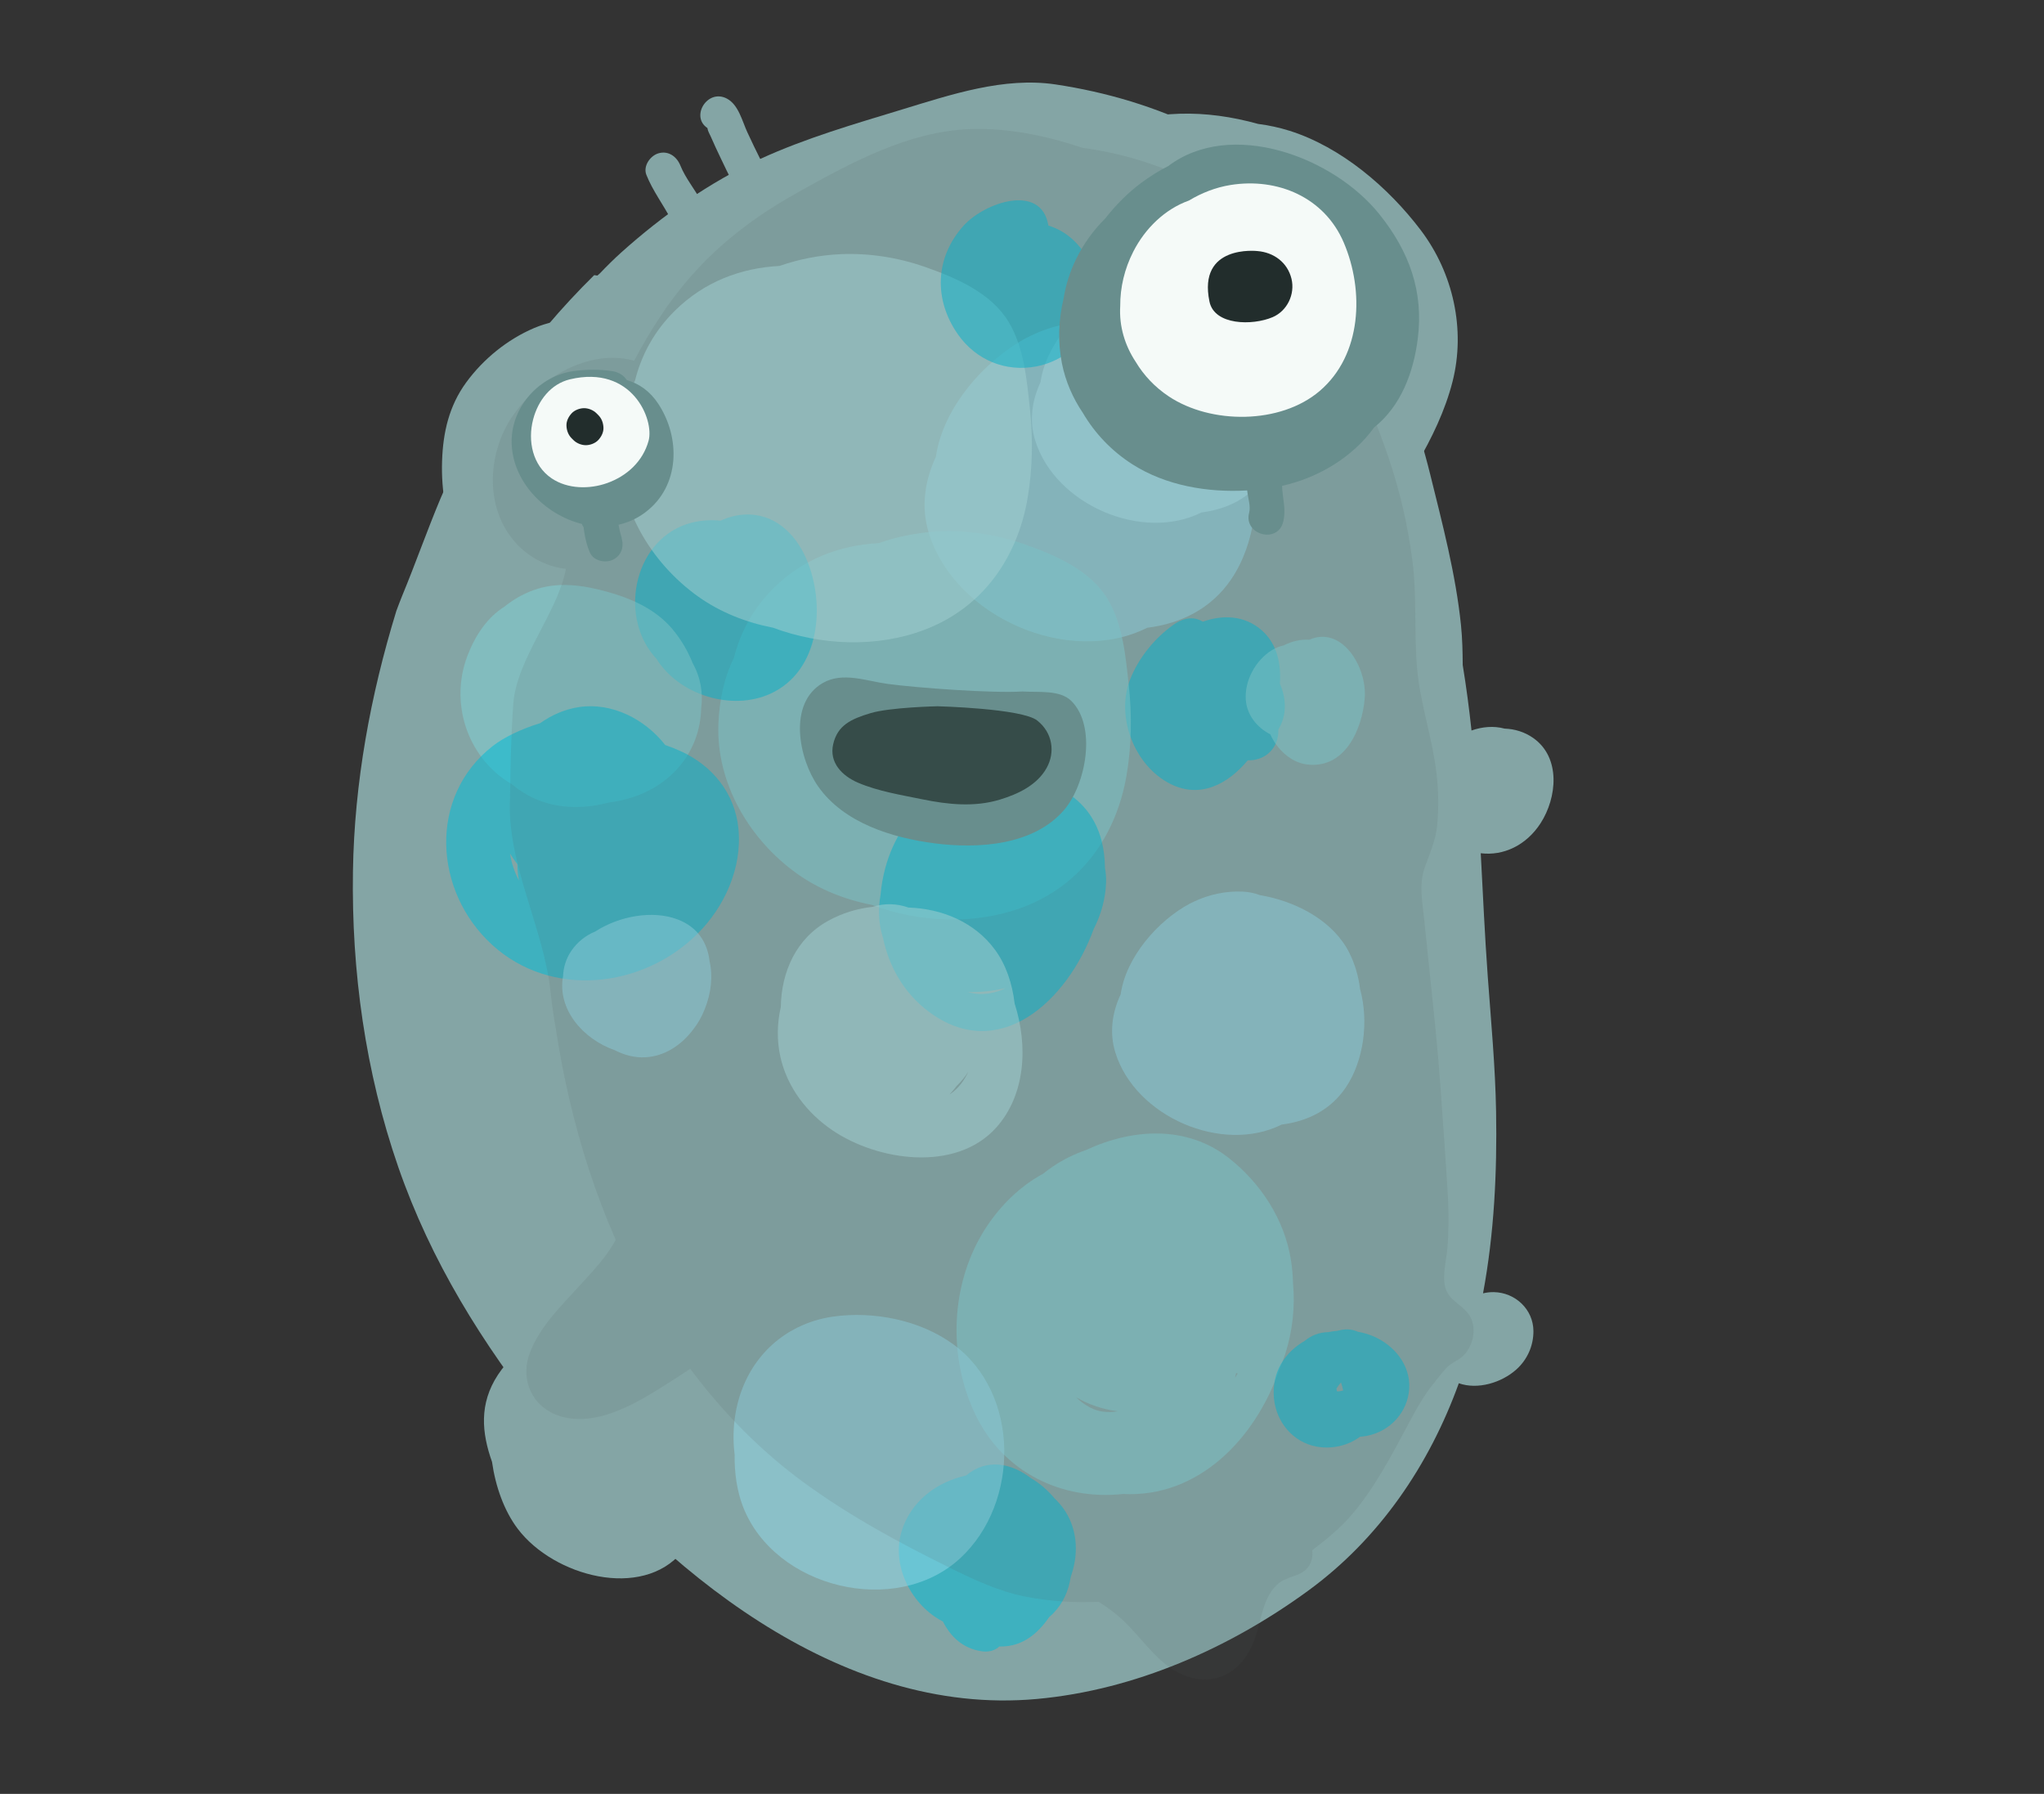<?xml version="1.0" encoding="utf-8"?>
<!-- Generator: Adobe Illustrator 16.0.0, SVG Export Plug-In . SVG Version: 6.00 Build 0)  -->
<!DOCTYPE svg PUBLIC "-//W3C//DTD SVG 1.1//EN" "http://www.w3.org/Graphics/SVG/1.1/DTD/svg11.dtd">
<svg version="1.1" xmlns="http://www.w3.org/2000/svg" xmlns:xlink="http://www.w3.org/1999/xlink" x="0px" y="0px"
	 width="408.332px" height="358.334px" viewBox="0 0 408.332 358.334" enable-background="new 0 0 408.332 358.334"
	 xml:space="preserve">
<rect x="0" y="0" width="408.332" height="358.334" fill="#333333" stroke="none"/>
<g class="3d-body">
	<g>
		<path fill="#84A5A5" d="M307.755,164.453c3.309-5.111,4.089-13.14-1.455-17.034c-1.737-1.224-3.723-1.813-5.726-1.878
			c-2.157-0.586-4.447-0.384-6.608,0.375c-0.473-4.37-1.041-8.732-1.756-13.064c-0.022-2.658-0.074-5.312-0.343-7.945
			c-1.039-10.176-3.722-20.299-6.163-30.193c-2.435-9.866-6.039-19.699-10.135-28.991c-3.738-8.481-8.743-16.133-14.732-23.165
			c-2.904-3.408-5.679-7.002-9.179-9.816c-3.389-2.725-7.562-4.862-11.451-6.805c-9.188-4.588-19.215-7.551-29.318-9.068
			c-10.3-1.546-20.878,2.012-30.646,4.989c-9.619,2.934-19.271,5.712-28.429,9.916c-10.056,4.615-19.452,11.254-27.683,18.632
			c-1.491,1.341-2.91,2.752-4.292,4.201c-0.167,0.144-0.33,0.291-0.496,0.437c-0.214-0.033-0.427-0.058-0.641-0.086
			c-13.033,12.85-23.642,27.771-30.739,44.709c-2.686,6.409-4.984,12.976-7.642,19.397c-0.368,0.89-0.743,1.912-1.147,2.984
			c-5.171,16.861-8.384,34.269-8.663,51.96c-0.314,20.011,2.482,40.141,9.042,59.076c6.523,18.824,16.84,35.396,29.204,50.904
			c23.27,29.187,58.67,59.004,98.4,55.38c19.563-1.784,38.441-10.133,54.217-21.654c14.162-10.346,24.139-25.027,30.058-41.41
			c3.761,1.337,8.531-0.1,11.494-2.753c2.194-1.966,3.43-4.747,3.411-7.678c-0.028-4.327-3.62-7.694-7.91-7.772
			c-0.722-0.014-1.446,0.072-2.158,0.241c2.232-11.935,2.819-24.214,2.608-36.295c-0.158-9.051-1.014-18.038-1.669-27.058
			c-0.594-8.18-0.956-16.37-1.396-24.556C300.36,171,304.912,168.844,307.755,164.453z"/>
		<path fill="#84A5A5" d="M123.844,63c-1.662,0.562-3.003,0.04-4.672-0.054c-1.547-0.086-2.963,0.198-4.483,0.496
			c-2.73,0.532-5.423,0.99-7.991,2.087c-5.339,2.276-10.162,6.196-13.574,10.876c-3.418,4.687-4.617,9.947-4.81,15.668
			c-0.103,3.021,0.111,6.068,0.679,9.038c0.324,1.706,0.689,3.338,0.931,5.057c0.119,0.843,0.676,2.103,0.479,2.947
			c-1.021,4.41,5.767,6.292,6.79,1.872c1-4.32-1.136-9.058-1.649-13.324c-0.633-5.277-0.406-11.176,2.391-15.829
			c2.639-4.386,7.171-8.117,11.914-10.014c2.286-0.914,5.468-1.642,7.955-1.825c2.805-0.209,5.109,0.744,7.913-0.206
			C129.984,68.343,128.153,61.539,123.844,63z"/>
		<path fill="#84A5A5" d="M283.827,45.975c-6.474-8.544-15.877-16.589-26.213-19.852c-2.081-0.657-4.178-1.099-6.279-1.369
			c-10.456-2.909-20.883-2.959-31.56,1.327c-1.402,0.562-2.789,1.138-4.152,1.739c-2.591,0.062-5.107,0.186-7.635,1.028
			c-2.171,0.725-2.766,2.833-2.262,4.546c-1.676,1.255-3.259,2.66-4.713,4.286c-4.928,5.507-8.907,11.846-10.976,18.977
			c-0.952,3.286,3.499,6.074,5.885,3.426c2.023-2.247,3.341-4.986,5.343-7.236c2.19-2.458,4.917-4.578,7.558-6.521
			c5.556-4.083,11.422-7.666,17.786-10.344c1.463-0.616,2.936-1.176,4.416-1.676c3.85-0.052,7.69-0.014,11.497,0.625
			c3.412,0.573,6.791,1.318,10.092,2.29c-0.138,0.978,0.131,2,0.999,2.794c2.18,1.996,4.663,3.556,6.747,5.668
			c2.422,2.453,4.492,5.078,6.39,7.958c1.413,2.147,2.827,4.322,4.068,6.573c0.386,0.834,0.763,1.673,1.143,2.509
			c0.82,3.787,1.705,7.427,3.281,11.081c0.062,0.143,0.14,0.264,0.216,0.388c-0.438,2.99-1.167,5.951-2.045,8.815
			c-2.593,8.468-7.317,15.761-14.167,21.386c-1.053,0.863-1.334,1.914-1.124,2.887c-2.356,2.425-4.812,4.749-7.326,6.972
			c-3.402,3.007,1.593,7.971,4.979,4.979c5.067-4.477,10.104-9.474,14.547-14.92c1.022,0.595,2.288,0.722,3.401-0.021
			c1.754-1.169,2.925-2.712,4.158-4.421c1.719-2.384,3.631-4.606,5.121-7.155c3.004-5.136,5.695-10.688,7.17-16.474
			C292.825,65.827,290.306,54.522,283.827,45.975z"/>
		<path fill="#84A5A5" d="M139.344,303.438c-0.085-2.679-3.625-3.92-5.724-2.395c0.779-2.043-0.268-4.926-3.144-5.038
			c-2.245-0.088-4.51-0.827-6.568-1.987c-0.037-0.082-0.076-0.165-0.113-0.244c-2.16-4.591-5.911-9.604-10.979-11.08
			c-0.581-2.254-1.165-4.512-1.948-6.691c2.509-1.656,5.38-2.926,7.655-4.065c2.526-1.265,2.175-6.017-0.841-6.436
			c-7.071-0.979-14.342,3.23-18.199,9.102c-3.824,5.82-3.239,11.64-1.193,17.397c0.7,4.927,2.415,9.781,5.146,13.387
			c7.211,9.511,24.824,14.235,32.836,4.593c0.781-0.328,1.557-0.685,2.318-1.076C140.743,307.792,140.631,305.033,139.344,303.438z
			 M132.477,302.521c-0.041,0.096-0.08,0.191-0.113,0.293c-0.068,0.206-0.153,0.398-0.237,0.593
			c-0.998,0.136-2.033,0.199-3.083,0.188c0.17-0.196,0.322-0.403,0.45-0.622c0.326,0.028,0.654,0.061,0.983,0.073
			C131.289,303.077,131.955,302.875,132.477,302.521z"/>
		<path fill="#84A5A5" d="M140.143,40.324c-1.277-2.465-3.19-4.673-4.222-7.256c-0.705-1.765-2.353-3.003-4.331-2.459
			c-1.678,0.461-3.168,2.555-2.459,4.33c1.281,3.21,3.354,5.891,4.932,8.939C136.146,47.903,142.225,44.347,140.143,40.324z"/>
		<path fill="#84A5A5" d="M154.929,37.509c-2.062-3.604-3.879-7.329-5.632-11.093c-1.037-2.23-1.748-5.481-4.08-6.719
			c-3.883-2.058-7.349,3.599-3.893,5.879c0.008,0.044,0.018,0.077,0.024,0.131c0.064,0.484,0.418,1.054,0.608,1.497
			c0.645,1.51,1.361,2.991,2.061,4.475c1.502,3.186,3.082,6.326,4.832,9.383C151.102,44.994,157.188,41.451,154.929,37.509z"/>
	</g>
</g>
<g class="transform-dots">
		<path opacity="0.53" fill="#81D0D3" d="M258.314,256.34c-0.045-1.58-0.177-3.14-0.418-4.656
			c-1.291-8.118-6.056-15.404-12.489-20.43c-8.31-6.49-19.146-5.878-28.424-1.55c-2.373,0.822-4.634,1.932-6.707,3.339
			c-0.653,0.444-1.281,0.915-1.893,1.405c-5.408,2.91-9.885,7.76-12.776,13.052c-5.818,10.651-5.991,24.222-0.692,35.176
			c5.54,11.449,17.234,17.085,29.439,15.75c15.11,0.792,26.4-11.113,31.108-24.537c0.477-1.112,0.904-2.24,1.275-3.381
			C258.213,265.965,258.74,261.099,258.314,256.34z M217.73,281.123c-1.073-0.574-1.951-1.232-2.727-1.997
			c2.553,1.472,5.381,2.426,8.296,2.777C221.306,282.239,219.444,282.041,217.73,281.123z M246.937,274.277
			c0.1,0.025,0.197,0.054,0.3,0.072c-0.164,0.29-0.33,0.581-0.504,0.868C246.808,274.906,246.871,274.592,246.937,274.277z"/>
		<path opacity="0.53" fill="#00BBD6" d="M255.686,136.582c0.272-3.938-0.54-7.985-3.646-10.698
			c-3.431-2.998-7.785-3.114-11.758-1.697c-1.527-0.984-3.596-0.963-5.757,0.54c-3.8,2.641-7.089,6.716-8.768,11.008
			c-2.897,7.404,0.836,17.209,8.036,20.844c5.991,3.025,11.495,0.049,15.473-4.704c3.183,0.104,5.781-2.028,6.079-5.252
			c0.028-0.311,0.039-0.618,0.039-0.922C257.118,142.854,256.982,139.521,255.686,136.582z"/>
		<path opacity="0.53" fill="#C0E5E7" d="M255.686,75.275c-0.312-2.528-1.022-4.996-2.168-7.266
			c-3.078-6.093-9.885-9.783-16.368-11.192c-0.497-0.108-0.991-0.203-1.483-0.289c-1.102-0.43-2.309-0.646-3.412-0.696
			c-3.376-0.154-6.744,0.547-9.838,2.036c-0.191,0.091-0.383,0.183-0.574,0.281c-0.059,0.03-0.118,0.057-0.177,0.086
			c-6.307,3.352-12.749,10.637-13.804,18.11c-1.695,3.619-2.297,7.649-1.062,11.635c3.982,12.846,21.389,20.318,33.225,14.384
			c5.095-0.639,9.732-2.869,12.799-7.398C256.435,89.634,257.467,81.773,255.686,75.275z"/>
		<path opacity="0.53" fill="#00BBD6" d="M274.263,266.886c-0.973-0.405-1.988-0.689-3.021-0.872
			c-0.233-0.108-0.479-0.205-0.75-0.28c-1.097-0.304-2.24-0.213-3.34,0.101c-0.61,0.053-1.214,0.141-1.812,0.261
			c-0.877,0.012-1.764,0.173-2.633,0.513c-0.783,0.307-1.457,0.723-2.037,1.218c-3.946,2.253-6.678,6.258-6.168,11.51
			c0.462,4.755,3.816,8.791,8.589,9.638c2.992,0.529,6.171-0.19,8.586-1.976c0.477-0.04,0.95-0.1,1.416-0.19
			c4.617-0.908,8.159-4.727,8.432-9.471C281.795,272.622,278.434,268.621,274.263,266.886z M266.982,277.358
			c0.26-0.406,0.562-0.81,0.907-1.209c0.187,0.542,0.335,1.093,0.438,1.59c-0.297,0.089-0.589,0.152-0.862,0.182
			c0,0-0.179-0.008-0.388-0.016C267.036,277.739,267.006,277.555,266.982,277.358z"/>
		<path opacity="0.53" fill="#92D7E7" d="M249.73,89.841c-0.408-3.317-1.341-6.558-2.845-9.534
			c-4.04-8.001-12.975-12.842-21.484-14.693c-0.652-0.142-1.302-0.267-1.947-0.379c-1.447-0.564-3.03-0.851-4.479-0.917
			c-4.432-0.2-8.852,0.72-12.914,2.676c-0.252,0.118-0.503,0.239-0.753,0.368c-0.077,0.04-0.155,0.074-0.233,0.114
			c-8.279,4.397-16.732,13.962-18.117,23.771c-2.227,4.752-3.018,10.041-1.396,15.271c5.229,16.864,28.076,26.672,43.61,18.881
			c6.689-0.837,12.777-3.765,16.803-9.71C250.715,108.688,252.069,98.371,249.73,89.841z"/>
		<path opacity="0.53" fill="#81D0D3" d="M225.499,136.857c-0.616-5.72-1.177-12.024-4.164-17.077
			c-3.489-5.902-10.569-8.913-16.771-11.089c-5.366-1.882-11.177-2.8-16.865-2.548c-4.176,0.186-8.294,0.984-12.203,2.349
			c-7.776,0.409-15.036,3.172-20.865,8.905c-4.14,4.071-6.715,8.854-7.995,13.945c-2.016,4.092-2.942,8.659-3.123,13.228
			c-0.474,11.904,6.229,23.183,15.729,29.964c4.37,3.116,9.541,5.177,14.949,6.223c9.59,3.576,20.698,4.035,30.239,0.429
			c11.567-4.373,18.573-14.285,20.625-26.317C226.072,148.909,226.145,142.86,225.499,136.857z"/>
		<path opacity="0.53" fill="#00BBD6" d="M161.06,111.575c-2.229-5.131-6.511-9.128-12.403-8.784
			c-1.668,0.099-3.237,0.531-4.689,1.211c-1.951-0.192-3.907-0.078-5.777,0.396c-11.331,2.879-14.716,18.144-7.559,26.624
			c0.159,0.188,0.326,0.368,0.492,0.546c4.477,7.221,14.997,10.553,22.793,6.995C163.908,134.004,164.971,120.579,161.06,111.575z"
			/>
		<path opacity="0.53" fill="#00BBD6" d="M220.741,173.375c-0.019-1.91-0.237-3.745-0.68-5.453
			c-2.532-9.735-12.036-13.562-21.032-12.035c-4.551-0.091-9.08,1.188-12.848,3.831c-4.534,2.696-7.771,8.012-9.293,13.54
			c-0.494,1.799-0.82,3.644-0.982,5.497c-0.487,2.702-0.426,5.459,0.358,8.158c0.038,0.126,0.081,0.249,0.121,0.375
			c1.192,5.764,4.188,11.078,9.143,14.788c13.985,10.477,27.704-2.038,32.965-16.517c1.49-2.893,2.368-6.1,2.47-9.295
			C220.994,175.262,220.914,174.299,220.741,173.375z M193.37,198.17c2.484,0.048,5.046-0.229,7.547-0.795
			c-0.986,0.477-2.026,0.828-3.122,1.019C196.208,198.672,194.732,198.564,193.37,198.17z"/>
		<path opacity="0.53" fill="#81D0D3" d="M138.368,132.442c-0.977-2.451-2.341-4.75-4.031-6.769
			c-3.227-3.856-7.953-6.029-12.701-7.376c-4.987-1.413-10.142-2.214-15.117-0.393c-2.081,0.763-3.987,1.863-5.677,3.226
			c-3.59,2.255-5.947,5.885-7.471,9.889c-3.534,9.285-0.121,20.062,8.398,25.338c0.116,0.072,0.24,0.137,0.357,0.207
			c0.721,0.59,1.472,1.144,2.262,1.65c5.141,3.302,11.362,3.653,17.14,2.11c1.702-0.222,3.361-0.584,4.934-1.099
			c8.073-2.654,13.391-9.403,13.615-17.652C140.479,138.497,139.999,135.359,138.368,132.442z"/>
		<path opacity="0.53" fill="#81D0D3" d="M261.547,127.783c-1.733-0.108-3.527,0.315-5.102,1.135
			c-0.787,0.16-1.593,0.475-2.395,0.975c-3.251,2.029-5.458,6.097-5.173,9.916c0.226,3.059,2.261,5.513,4.902,6.888
			c1.337,3.035,4.144,5.593,7.251,5.999c7.587,0.99,11.105-6.916,11.61-13.273C273.123,133.354,268.151,124.889,261.547,127.783z"/>
		<path opacity="0.53" fill="#ACDEE0" d="M202.693,200.451c-0.461-3.97-1.725-7.725-3.881-10.681
			c-4.058-5.565-10.635-8.276-17.334-8.487c-2.261-0.803-4.734-0.914-7.15-0.144c-3.068,0.337-6.098,1.25-8.925,2.815
			c-6.388,3.534-9.317,10.229-9.421,17.189c-0.741,3.25-0.824,6.631-0.087,9.952c1.352,6.095,5.308,11.238,10.423,14.699
			c9.022,6.105,24.563,8.414,32.642-0.496C204.869,218.777,205.424,208.897,202.693,200.451z M189.899,218.478
			c-0.062,0.042-0.126,0.076-0.188,0.118c0.504-0.543,0.983-1.111,1.429-1.698c0.859-0.834,1.625-1.774,2.292-2.792
			C192.62,215.829,191.492,217.373,189.899,218.478z"/>
		<path opacity="0.53" fill="#00BBD6" d="M213.881,315.085c0.076-0.231,0.146-0.465,0.212-0.7c1.451-4.402,1.077-9.378-1.765-13.209
			c-0.516-0.698-1.079-1.323-1.674-1.883c-1.33-1.615-2.93-3.001-4.713-4.037c-3.878-2.971-8.766-4.021-12.939-0.525
			c-5.817,1.271-11.095,5.123-12.91,11.243c-2.046,6.887,2.051,14.739,8.275,17.921c1.527,3.035,3.997,5.406,7.77,5.951
			c1.318,0.191,2.612-0.114,3.494-0.959c2.542,0.084,5.094-0.743,7.427-2.895c0.943-0.872,1.793-1.879,2.538-2.983
			c0.267-0.23,0.531-0.462,0.783-0.716C212.381,320.263,213.471,317.756,213.881,315.085z"/>
		<path opacity="0.53" fill="#ACDEE0" d="M205.728,81.482c-0.616-5.719-1.177-12.022-4.163-17.075
			c-3.49-5.902-10.568-8.913-16.771-11.088c-5.367-1.883-11.177-2.801-16.865-2.549c-4.177,0.185-8.295,0.985-12.204,2.349
			c-7.777,0.41-15.036,3.172-20.865,8.904c-4.14,4.073-6.714,8.855-7.994,13.946c-2.016,4.092-2.942,8.659-3.125,13.227
			c-0.472,11.905,6.229,23.184,15.729,29.963c4.37,3.118,9.542,5.178,14.951,6.226c9.588,3.574,20.698,4.034,30.239,0.427
			c11.566-4.373,18.572-14.286,20.626-26.315C206.301,93.536,206.374,87.487,205.728,81.482z"/>
		<path opacity="0.53" fill="#00BBD6" d="M212.043,46.187c-0.828-0.479-1.705-0.85-2.609-1.142
			c-1.405-8.547-12.764-4.605-16.949,0.047c-5.728,6.366-5.971,14.756-1.124,21.691c3.59,5.139,9.553,7.596,15.71,6.405
			c5.342-1.034,10.199-5.047,11.713-10.345C220.529,56.744,217.539,49.362,212.043,46.187z"/>
		<path opacity="0.53" fill="#00BBD6" d="M147.514,165.472c-0.71-7.018-5.178-12.522-11.518-15.419
			c-0.998-0.456-2.037-0.865-3.104-1.237c-4.046-5.16-10.613-8.549-17.184-7.582c-2.831,0.417-5.482,1.568-7.801,3.224
			c-3.804,1.152-7.257,2.841-9.437,4.535c-13.004,10.118-11.828,29.104-0.132,39.758c11.754,10.707,29.957,8.693,40.942-2.174
			C144.774,181.141,148.303,173.291,147.514,165.472z M103.368,172.648c-0.01,1.095,0.095,2.188,0.307,3.255
			c-0.891-1.702-1.51-3.529-1.782-5.397C102.34,171.242,102.833,171.956,103.368,172.648z"/>
		<path opacity="0.53" fill="#92D7E7" d="M271.703,197.546c-0.313-2.528-1.023-4.997-2.169-7.265
			c-3.077-6.096-9.885-9.784-16.368-11.194c-0.497-0.107-0.991-0.201-1.483-0.288c-1.101-0.43-2.308-0.647-3.412-0.697
			c-3.376-0.154-6.744,0.548-9.838,2.037c-0.192,0.091-0.383,0.183-0.574,0.28c-0.058,0.03-0.118,0.056-0.178,0.087
			c-6.307,3.351-12.748,10.637-13.802,18.109c-1.696,3.62-2.299,7.648-1.062,11.635c3.982,12.847,21.389,20.319,33.224,14.383
			c5.096-0.638,9.733-2.868,12.8-7.396C272.451,211.903,273.484,204.043,271.703,197.546z"/>
		<path opacity="0.53" fill="#92D7E7" d="M140.796,201.547c1.254-3.091,1.66-6.51,0.948-9.604c-0.414-3.606-2.337-6.784-6.452-8.319
			c-4.92-1.832-11.534-0.68-16.383,2.447c-1.871,0.761-3.547,2.075-4.741,3.807c-1.074,1.561-1.609,3.32-1.685,5.102
			c-1.205,6.655,4.011,12.593,10.337,14.801c1.9,0.979,3.991,1.526,6.07,1.418c3.902-0.205,7.274-2.455,9.636-5.617
			C139.467,204.376,140.232,203.015,140.796,201.547z"/>
		<path opacity="0.53" fill="#92D7E7" d="M190.446,268.533c-6.648-4.862-15.928-6.682-23.995-5.544
			c-8.31,1.172-15.013,6.417-18.092,14.218c-1.668,4.23-2.156,8.887-1.599,13.377c-0.062,3.648,0.475,7.238,1.637,10.286
			c6.254,16.372,30.594,22.306,43.476,10.341C203.744,300.187,203.814,278.312,190.446,268.533z"/>
</g>
<g>
	<path opacity="0.12" fill="#4D5B5A" d="M293.938,263.494c-1.012-2.42-3.851-3.336-4.875-5.438
		c-1.214-2.488-0.145-6.012,0.073-8.604c0.295-3.518,0.308-7.043,0.104-10.568c-0.42-7.279-0.968-14.58-1.482-21.859
		c-0.528-7.471-1.331-14.936-2.111-22.385c-0.378-3.6-0.741-7.201-1.114-10.801c-0.365-3.523-1.121-7.062,0.063-10.479
		c0.987-2.85,2.208-5.392,2.501-8.441c0.337-3.504,0.276-7.044-0.137-10.545c-0.827-6.998-3.23-13.755-3.854-20.742
		c-0.646-7.232-0.015-14.476-0.958-21.715c-0.929-7.112-2.538-14.06-4.872-20.844c-2.382-6.928-5.24-13.714-8.396-20.324
		c-2.858-5.986-5.736-11.915-9.731-17.248c-2.236-2.984-5.048-5.291-7.603-7.973c-2.456-2.577-5.083-5.031-8.22-6.762
		c-6.853-3.779-13.96-6.658-21.631-8.291c-1.752-0.373-3.538-0.688-5.34-0.916c-7.469-2.498-15.281-4.074-22.764-3.764
		c-12.025,0.499-23.248,6.501-34.25,12.657c-10.583,5.921-19.803,13.187-27.511,24.887c-1.853,2.813-3.56,5.726-5.14,8.722
		c-8.949-2.53-18.942,3.514-24.069,10.731c-5.524,7.772-5.991,19.604,1.274,26.528c2.599,2.476,5.868,3.938,9.152,4.311
		c-1.582,8.691-9.875,17.964-10.511,27.039c-0.435,6.21-0.579,12.426-0.643,18.65c-0.745,13.035,6.724,25.948,8.086,38.747
		c0.275,2.582,0.643,5.1,1.085,7.568c1.454,9.574,3.648,18.936,6.559,27.887c1.585,4.881,3.383,9.584,5.371,14.105
		c-0.032,0.082-0.063,0.164-0.106,0.254c-0.086,0.186-1.147,1.887-1.639,2.57c-1.533,2.135-3.366,4.062-5.129,6.006
		c-3.767,4.148-8.273,8.451-10.277,13.801c-2.042,5.455,0.582,11.094,6.327,12.699c7.416,2.074,15.412-2.932,21.389-6.725
		c1.433-0.912,2.895-1.846,4.331-2.824c6.649,8.918,14.26,16.549,22.624,22.674c9.2,6.738,18.941,11.98,28.741,16.838
		c5.158,2.555,10.179,4.941,15.635,6.012c4.841,0.953,9.7,1.24,14.576,1.025c1.86,1.141,3.62,2.469,5.246,4.041
		c3.94,3.809,7.072,9.094,12.527,10.891c6.509,2.145,11.585-1.838,13.543-7.852c1.353-4.154,1.691-8.99,5.409-11.307
		c0.902-0.408,1.821-0.779,2.769-1.092c2.546-0.836,3.463-2.988,3.172-4.971c2.924-2.221,5.762-4.551,8.088-7.314
		c4.462-5.295,7.755-11.607,11.013-17.686c1.587-2.965,3.099-5.816,5.256-8.432c0.887-1.074,1.809-2.434,2.857-3.359
		c0.959-0.846,2.259-1.281,3.152-2.246C294.196,268.801,294.914,265.828,293.938,263.494z"/>
</g>
<g>
	<path fill="#688E8D" d="M214,139.997c-2.271-2.243-6.594-1.665-9.729-1.872c-5.988,0.375-20.927-0.709-26.944-1.514
		c-4.206-0.563-8.996-2.481-12.968-0.177c-7.019,4.072-4.778,15.164-0.915,20.658c5.138,7.308,14.803,10.27,23.271,11.366
		c8.638,1.119,19.771,0.45,25.874-6.686C216.937,156.692,219.152,145.081,214,139.997z"/>
</g>
<g class="transform-mouth">
	<path fill="#364C49" d="M207.199,143.917c-3.074-2.417-19.917-2.841-19.917-2.841s-9.471,0.201-13.377,1.375
		s-6.583,2.43-7.454,6.179c-0.861,3.711,1.812,6.368,4.956,7.713c4.012,1.717,8.625,2.452,12.876,3.324
		c5.107,1.048,10.4,1.594,15.468,0.053c3.613-1.1,7.42-2.878,9.336-6.322C210.848,150.241,210.273,146.334,207.199,143.917z"/>
</g>
<g>
	<path fill="#688E8D" d="M275.578,42.814c-9.176-11.476-29.65-19.132-42.193-9.643c-1.922,0.954-3.739,2.119-5.39,3.349
		c-2.657,1.98-5.081,4.404-7.2,7.118c-2.294,2.278-4.269,4.95-5.803,8.072c-1.265,2.572-2.09,5.242-2.523,7.936
		c-1.003,4.215-1.188,8.604-0.324,12.954c0.715,3.596,2.193,6.942,4.215,9.937c2.384,4.044,5.711,7.553,9.83,10.188
		c6.662,4.26,15.014,5.705,22.962,5.239c0.019,0.162,0.038,0.325,0.06,0.488c0.162,1.275,0.656,2.714,0.328,3.975
		c-1.146,4.388,5.644,6.259,6.789,1.871c0.664-2.54-0.137-4.759-0.212-7.251c7.139-1.573,14.097-5.681,18.395-11.672
		c5.355-4.264,7.862-10.969,8.717-17.706C284.43,58.188,281.508,50.23,275.578,42.814z"/>
</g>
<g>
	<path fill="#688E8D" d="M131.479,80.618c-1.665-2.52-3.851-4.003-6.278-4.71c-0.528-0.867-1.568-1.562-2.79-1.757
		c-2.541-0.405-5.318-0.381-7.859-0.024c-6.734,0.944-12.28,6.996-12.343,13.91c-0.07,7.973,6.537,14.751,14.035,16.622
		c0.089,0.232,0.202,0.457,0.343,0.668c0.032,0.284,0.072,0.571,0.116,0.864c0.224,1.466,0.555,2.874,1.165,4.229
		c0.781,1.733,3.3,2.151,4.816,1.263c1.784-1.042,2.049-3.076,1.264-4.817c0.597,1.325,0.13,0.214,0.024-0.186
		c-0.137-0.519-0.25-1.044-0.347-1.571c-0.008-0.036-0.028-0.163-0.051-0.294c1.873-0.423,3.684-1.225,5.342-2.476
		C135.879,97.094,135.98,87.424,131.479,80.618z"/>
</g>
<g id="RIGHT-EYE-3D">
	<g>
		<defs>
			<path id="3D_EYE_R_PATH" d="M268.436,48.434c-3.858-9.009-13.19-12.997-22.621-11.48c-2.935,0.473-5.729,1.56-8.287,3.099
				c-4.869,1.739-8.781,5.61-11.123,10.194c-1.775,3.474-2.636,7.203-2.615,10.865c-0.247,4.066,0.934,7.906,3.091,11.168
				c1.6,2.67,3.809,5.041,6.617,6.908c8.419,5.596,22.275,5.604,30.121-1.075C272.088,70.905,272.557,58.057,268.436,48.434z"/>
		</defs>
		<clipPath id="3D_EYE_R" class="transform-eye">
			<use xlink:href="#3D_EYE_R_PATH"  overflow="visible"/>
		</clipPath>
		<g clip-path="url(#3D_EYE_R)">
			<path fill="#F5FAF8" d="M268.436,48.434c-3.858-9.009-13.19-12.997-22.621-11.48c-2.935,0.473-5.729,1.56-8.287,3.099
				c-4.869,1.739-8.781,5.61-11.123,10.194c-1.775,3.474-2.636,7.203-2.615,10.865c-0.247,4.066,0.934,7.906,3.091,11.168
				c1.6,2.67,3.809,5.041,6.617,6.908c8.419,5.596,22.275,5.604,30.121-1.075C272.088,70.905,272.557,58.057,268.436,48.434z"/>
			<g>
				<path fill="#222D2C" d="M257.999,55.677c-0.792-3.254-3.529-5.262-6.8-5.528c-0.153-0.012-11.98-1.336-9.576,10.118
					c0.991,4.721,8.558,4.803,12.592,3.095C257.135,62.125,258.756,58.779,257.999,55.677z"/>
				<path fill="#222D2C" d="M249.942,57.122C249.942,57.122,249.942,57.122,249.942,57.122c0.001-0.004,0-0.007,0.001-0.011
					c-0.008-0.001-0.02-0.002-0.027-0.003c0,0.007-0.001,0.011-0.002,0.017C249.924,57.124,249.933,57.124,249.942,57.122z"/>
			</g>
		</g>
	</g>
</g>
<g id="LEFT-EYE-3D">
	<g>
		<defs>
			<path id="3D_EYE_L_PATH" d="M113.877,75.767c-3.839,0.91-6.388,4.243-7.371,8.006c-1.121,4.29-0.124,9.208,3.711,11.787
				c3.196,2.147,7.54,2.191,11.077,0.934c3.944-1.404,7.141-4.331,8.274-8.445C130.736,83.803,126.25,72.833,113.877,75.767z"/>
		</defs>
		<clipPath id="3D_EYE_L" class="transform-eye">
			<use xlink:href="#3D_EYE_L_PATH"  overflow="visible"/>
		</clipPath>
		<g clip-path="url(#3D_EYE_L)">
			<path fill="#F5FAF8" d="M113.877,75.767c-3.839,0.91-6.388,4.243-7.371,8.006c-1.121,4.29-0.124,9.208,3.711,11.787
				c3.196,2.147,7.54,2.191,11.077,0.934c3.944-1.404,7.141-4.331,8.274-8.445C130.736,83.803,126.25,72.833,113.877,75.767z"/>
			<path fill="#222D2C" d="M119.523,82.916c-0.117-0.116-0.234-0.234-0.351-0.352c-0.64-0.638-1.587-1.031-2.49-1.031
				c-0.863,0-1.895,0.383-2.489,1.031c-0.617,0.671-1.073,1.552-1.031,2.489c0.042,0.935,0.357,1.816,1.03,2.49
				c0.118,0.117,0.235,0.233,0.353,0.353c0.639,0.638,1.587,1.03,2.489,1.03c0.864,0.001,1.895-0.384,2.488-1.03
				c0.618-0.672,1.075-1.552,1.032-2.49C120.513,84.474,120.197,83.59,119.523,82.916z"/>
		</g>
	</g>
</g>
</svg>
